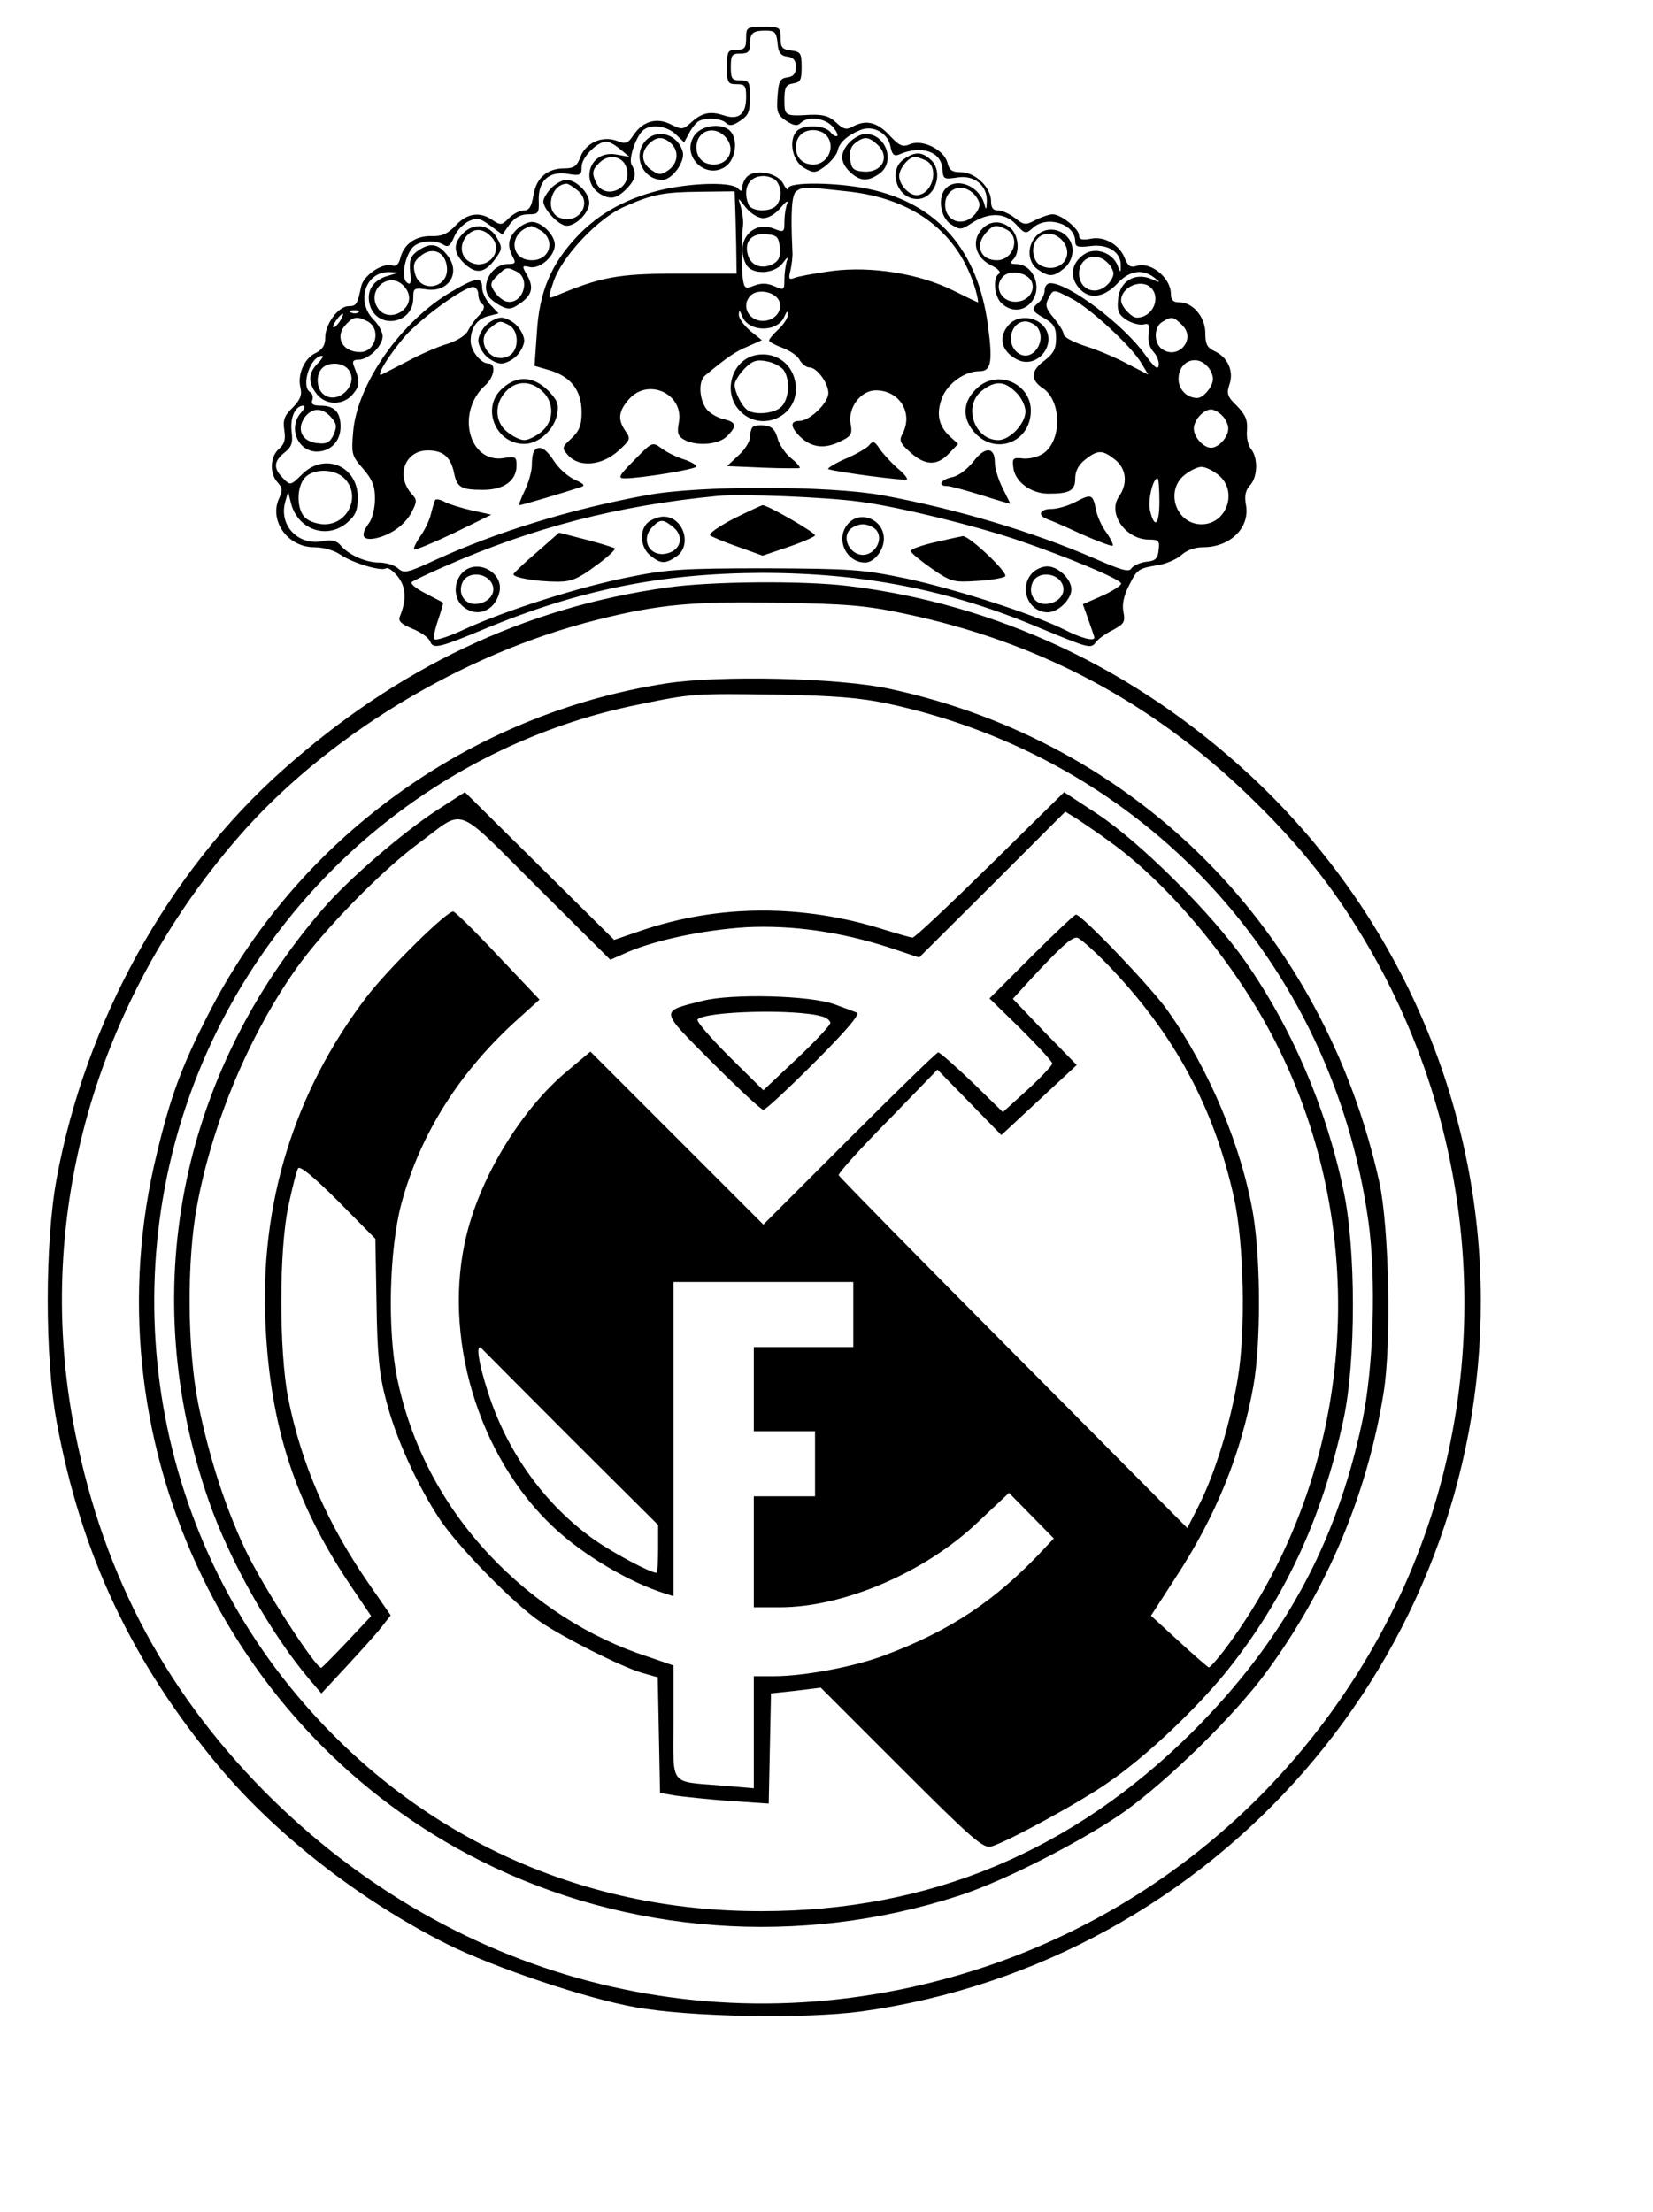 <?xml version="1.0" standalone="no"?>
<!DOCTYPE svg PUBLIC "-//W3C//DTD SVG 20010904//EN"
 "http://www.w3.org/TR/2001/REC-SVG-20010904/DTD/svg10.dtd">
<svg version="1.0" xmlns="http://www.w3.org/2000/svg"
 width="432pt" height="578pt" viewBox="0 0 432 578"
 preserveAspectRatio="xMidYMid meet">

<g transform="translate(0,578) scale(0.1,-0.1)"
fill="#000000" stroke="none">
<path d="M1950 5680 c0 -25 -4 -30 -25 -30 -23 0 -25 -4 -25 -45 0 -41 2 -45
25 -45 22 0 25 -4 25 -34 0 -45 -20 -61 -60 -47 -34 11 -56 7 -86 -21 -19 -17
-23 -17 -51 -3 -37 19 -74 8 -98 -29 -14 -21 -20 -23 -43 -14 -38 14 -81 -5
-95 -42 -9 -24 -17 -30 -42 -30 -45 0 -74 -25 -81 -71 -5 -29 -11 -39 -25 -39
-11 0 -28 -9 -39 -20 -19 -19 -22 -19 -43 -5 -33 23 -66 18 -96 -14 -21 -22
-36 -29 -64 -28 -41 1 -72 -21 -81 -58 -4 -16 -11 -22 -20 -19 -24 9 -75 -24
-82 -54 -10 -48 -13 -52 -33 -52 -26 0 -61 -46 -61 -82 0 -20 -7 -31 -24 -40
-30 -13 -49 -56 -41 -90 5 -20 0 -32 -20 -53 -22 -21 -26 -33 -22 -59 4 -25 0
-37 -14 -49 -23 -20 -25 -64 -4 -87 13 -14 14 -22 4 -43 -26 -58 23 -127 92
-127 24 0 52 -8 68 -19 30 -21 107 -45 120 -36 5 3 19 -7 31 -22 21 -27 23
-60 5 -104 -5 -12 4 -20 33 -32 22 -9 42 -23 46 -33 8 -21 23 -17 146 34 244
101 461 144 720 145 266 0 492 -44 730 -145 126 -52 131 -54 144 -36 6 8 26
23 45 32 29 16 32 21 27 47 -4 20 1 43 15 70 21 42 24 44 80 53 19 4 45 15 57
26 13 12 35 20 56 20 72 0 124 52 112 112 -4 22 -1 37 11 50 20 22 21 71 3 94
-8 9 -13 31 -11 50 2 26 -4 40 -26 63 -25 24 -28 32 -20 56 12 35 -4 71 -38
87 -20 9 -25 18 -25 48 0 42 -33 80 -68 80 -16 0 -22 6 -22 23 -1 42 -53 84
-90 72 -15 -5 -22 0 -30 19 -13 36 -54 60 -90 52 -22 -4 -30 -2 -30 9 0 17
-47 55 -69 55 -9 0 -29 -7 -45 -15 -26 -14 -30 -13 -53 5 -14 11 -34 20 -44
20 -14 0 -19 7 -19 25 0 35 -42 75 -78 75 -24 0 -31 5 -36 25 -9 34 -66 62
-98 48 -19 -8 -27 -5 -54 24 -32 34 -61 41 -96 22 -16 -9 -24 -7 -43 11 -18
17 -34 21 -67 20 -67 -4 -68 -3 -68 39 0 33 4 40 23 43 19 3 22 9 22 43 0 36
-3 40 -27 43 -24 3 -28 8 -28 33 0 28 -2 29 -45 29 -43 0 -45 -1 -45 -30z m82
-12 c2 -25 8 -34 26 -36 16 -2 22 -10 22 -27 0 -17 -6 -25 -22 -27 -20 -3 -23
-10 -26 -50 -3 -41 0 -49 23 -64 20 -13 29 -14 38 -5 18 18 62 13 82 -9 10
-11 16 -22 13 -25 -3 -3 -11 1 -18 10 -16 19 -74 20 -89 1 -21 -25 -9 -79 21
-95 25 -14 29 -14 55 5 15 12 30 30 32 40 4 21 25 40 59 54 33 14 72 -7 79
-42 4 -22 10 -27 22 -22 59 26 112 8 114 -39 2 -25 4 -26 38 -21 45 8 80 -21
78 -63 -1 -21 -2 -23 -6 -8 -12 48 -71 73 -101 43 -22 -22 -15 -76 13 -94 23
-15 27 -15 53 2 45 30 88 29 117 -2 24 -26 26 -26 45 -9 37 33 110 10 110 -36
0 -14 7 -16 40 -12 46 6 80 -16 79 -51 0 -20 -1 -20 -9 2 -14 32 -57 47 -86
28 -31 -21 -39 -52 -20 -81 26 -39 68 -37 108 6 30 32 64 37 94 14 18 -14 17
-15 -7 -4 -43 18 -83 -6 -87 -53 -3 -30 1 -40 22 -54 15 -9 34 -14 44 -12 15
4 17 0 14 -24 -3 -18 2 -36 13 -48 9 -10 15 -26 13 -35 -2 -13 -12 -4 -36 29
-56 78 -199 186 -247 186 -8 0 -15 -8 -15 -19 0 -10 -7 -24 -15 -31 -21 -17
-19 -23 15 -42 24 -14 30 -24 30 -52 0 -28 -7 -40 -30 -58 -36 -26 -38 -50 -5
-72 50 -33 51 -139 0 -172 -13 -8 -36 -14 -52 -12 -25 3 -28 0 -25 -22 3 -38
46 -70 92 -70 56 0 70 8 70 40 0 19 9 36 26 49 33 26 45 26 78 0 30 -24 34
-63 10 -97 -30 -44 18 -112 79 -112 25 0 28 -3 25 -27 -2 -23 -9 -29 -33 -31
-16 -2 -33 -10 -38 -17 -6 -11 -26 -5 -95 25 -163 71 -366 131 -557 166 -138
25 -478 26 -615 0 -197 -36 -390 -95 -554 -170 -71 -33 -81 -35 -96 -21 -9 8
-31 15 -49 15 -35 0 -80 20 -101 45 -10 12 -23 15 -46 11 -64 -13 -115 40 -99
101 l8 28 8 -32 c19 -68 94 -93 146 -49 22 19 28 32 28 66 0 83 -88 119 -146
60 -30 -29 -30 -29 -49 -10 -26 26 -25 44 3 67 19 15 23 25 19 56 -4 37 10 67
31 67 5 0 3 -8 -6 -18 -35 -39 -9 -102 41 -102 36 0 62 27 62 65 0 38 -16 55
-52 55 -19 0 -26 4 -22 14 3 8 1 17 -5 21 -26 15 0 95 31 95 4 0 -1 -9 -12
-20 -25 -25 -25 -51 -2 -80 24 -30 70 -30 95 1 18 22 18 33 2 72 -5 13 -2 17
12 17 26 0 63 36 63 61 0 11 -10 30 -23 43 -48 48 -22 127 41 125 27 -1 26 -1
-5 -10 -38 -11 -56 -39 -47 -74 17 -67 114 -54 114 16 0 26 2 27 33 23 59 -10
93 43 56 89 -24 31 -45 34 -78 11 -18 -13 -22 -24 -19 -55 3 -29 1 -35 -9 -27
-15 12 -6 66 15 91 16 18 58 22 82 7 11 -7 17 -2 27 21 6 16 24 34 38 41 22
10 30 8 57 -12 l31 -23 19 27 c14 18 29 26 49 26 26 0 28 3 27 35 -2 52 26 78
74 71 35 -6 38 -4 38 18 0 25 41 66 65 66 7 0 23 -9 36 -20 l24 -20 -33 6
c-78 15 -101 -88 -25 -111 17 -4 29 1 48 19 26 26 30 42 16 65 -10 15 13 81
33 93 21 14 60 8 82 -13 l22 -21 13 24 c6 12 17 26 23 30 17 12 61 9 73 -3 9
-9 18 -8 37 5 22 14 26 24 26 61 0 41 -2 45 -25 45 -22 0 -25 4 -25 35 0 31 3
35 25 35 20 0 25 5 25 23 0 31 7 37 41 37 24 0 28 -4 31 -32z m126 -240 c28
-28 7 -78 -33 -78 -27 0 -45 18 -45 45 0 27 18 45 45 45 12 0 26 -5 33 -12z
m-530 -70 c7 -7 12 -21 12 -33 0 -44 -60 -63 -80 -26 -14 27 -13 37 6 55 18
19 45 21 62 4z m916 -84 c9 -8 16 -22 16 -29 0 -7 -7 -21 -16 -29 -30 -30 -74
-13 -74 29 0 42 44 59 74 29z m-1376 -192 c6 -56 -71 -70 -84 -15 -5 20 -2 31
15 44 31 26 65 11 69 -29z m1726 12 c9 -8 16 -22 16 -29 0 -7 -7 -21 -16 -29
-30 -30 -74 -13 -74 29 0 42 44 59 74 29z m-1840 -60 c22 -22 20 -50 -5 -68
-22 -15 -48 -11 -61 8 -32 46 27 99 66 60z m1954 -6 c27 -27 4 -78 -37 -78
-14 0 -41 29 -41 45 0 35 53 58 78 33z m-208 -28 c48 -24 158 -126 183 -169
l18 -30 -56 29 c-30 16 -80 37 -110 46 -30 10 -55 23 -55 30 0 7 -12 26 -26
43 -21 25 -23 34 -14 51 13 25 12 25 60 0z m-1863 -36 c-3 -3 -12 -4 -19 -1
-8 3 -5 6 6 6 11 1 17 -2 13 -5z m-49 -24 c-7 -10 -14 -17 -17 -15 -4 4 18 35
25 35 2 0 -1 -9 -8 -20z m73 0 c36 -20 21 -80 -20 -80 -48 0 -68 42 -35 74 18
19 28 20 55 6z m2129 -10 c38 -38 -14 -94 -56 -60 -19 17 -18 57 4 69 24 15
29 14 52 -9z m64 -106 c9 -8 16 -24 16 -34 0 -20 -25 -50 -41 -50 -27 0 -49
22 -49 50 0 44 44 65 74 34z m-2244 -9 c31 -38 -27 -96 -65 -65 -18 15 -20 51
-3 68 17 17 53 15 68 -3z m-45 -125 c15 -17 16 -24 7 -46 -10 -20 -18 -25 -43
-22 -39 4 -55 35 -33 67 19 26 46 27 69 1z m2329 4 c9 -8 16 -24 16 -34 0 -22
-25 -50 -45 -50 -20 0 -45 28 -45 50 0 22 25 50 45 50 7 0 21 -7 29 -16z m-10
-155 c52 -41 23 -129 -44 -129 -67 0 -96 88 -44 129 15 12 34 21 44 21 10 0
29 -9 44 -21z m-2284 -9 c44 -44 11 -120 -52 -120 -17 0 -40 7 -50 17 -23 20
-24 80 -1 105 22 24 77 24 103 -2z m2130 -61 c0 -61 -13 -73 -25 -21 -5 26 8
82 20 82 3 0 5 -27 5 -61z m-783 0 c100 -13 295 -61 409 -99 135 -46 274 -104
274 -115 0 -5 -23 -20 -50 -32 l-50 -22 15 -42 c8 -23 15 -43 15 -45 0 -11
-36 -1 -79 21 -80 40 -278 104 -411 133 -116 24 -143 26 -370 27 -216 0 -258
-3 -356 -23 -132 -26 -322 -87 -427 -135 -42 -20 -79 -32 -82 -27 -3 4 2 27
10 50 8 24 14 44 13 45 -2 2 -23 12 -47 25 -24 12 -39 25 -35 29 5 4 43 22 84
40 233 103 456 160 715 185 62 6 285 -3 372 -15z"/>
<path d="M1814 5425 c-34 -52 29 -115 81 -81 28 18 35 72 13 94 -22 22 -76 15
-94 -13z m80 -1 c30 -30 13 -74 -29 -74 -27 0 -45 18 -45 45 0 42 44 59 74 29z"/>
<path d="M1687 5412 c-35 -39 -7 -102 44 -102 26 0 61 49 53 74 -13 46 -67 61
-97 28z m68 -8 c21 -21 16 -53 -10 -70 -18 -12 -24 -11 -43 2 -26 18 -28 46
-6 68 20 20 38 20 59 0z"/>
<path d="M2220 5408 c-26 -28 -25 -52 2 -78 26 -24 46 -25 76 -4 43 30 18 104
-36 104 -12 0 -30 -10 -42 -22z m72 -5 c37 -33 13 -77 -39 -71 -23 2 -29 9
-31 33 -3 19 2 33 14 42 23 17 34 16 56 -4z"/>
<path d="M2362 5364 c-42 -29 -18 -104 35 -104 47 0 71 71 35 103 -23 21 -41
21 -70 1z m59 -4 c35 -19 15 -90 -26 -90 -20 0 -45 28 -45 50 0 20 25 50 41
50 6 0 19 -5 30 -10z"/>
<path d="M1952 5318 c-6 -6 -12 -19 -12 -27 0 -12 -3 -12 -12 -3 -16 16 -108
15 -190 -2 -95 -21 -170 -61 -229 -123 -69 -73 -100 -146 -106 -254 l-6 -85
41 -12 c55 -17 82 -53 82 -109 0 -35 -6 -49 -27 -69 -25 -23 -25 -25 -8 -44
29 -32 87 -27 130 11 32 29 34 32 20 52 -21 30 -19 52 8 83 51 59 146 14 131
-61 -5 -27 -2 -35 14 -44 33 -18 90 -13 112 9 27 27 25 37 -10 45 -16 4 -37
16 -45 28 -18 26 -20 72 -2 86 58 48 80 63 112 76 l36 16 -31 25 c-16 14 -30
33 -29 42 0 13 3 11 9 -5 17 -42 93 -42 110 0 6 14 9 16 9 6 1 -8 -10 -26 -24
-39 -14 -13 -25 -26 -25 -30 0 -3 16 -12 35 -19 19 -7 40 -21 45 -32 6 -10 17
-19 25 -19 22 0 56 -50 49 -74 -8 -28 -51 -66 -75 -66 -24 0 -24 -15 1 -40 29
-29 63 -34 103 -15 32 15 35 20 30 48 -7 43 27 87 66 87 62 0 98 -59 70 -113
-10 -18 -7 -25 20 -49 39 -35 70 -36 101 -3 l24 25 -22 20 c-30 28 -36 61 -19
103 16 37 59 67 97 67 30 0 35 23 22 119 -26 197 -132 319 -311 357 -85 18
-211 19 -211 2 0 -7 -6 -2 -13 12 -14 28 -73 40 -95 18z m76 -10 c7 -7 12 -21
12 -33 0 -12 -5 -26 -12 -33 -17 -17 -65 -15 -72 4 -16 41 1 74 39 74 12 0 26
-5 33 -12z m185 -28 c176 -18 294 -109 337 -259 5 -17 7 -31 6 -31 -2 0 -31
14 -65 31 -89 44 -213 64 -316 51 -44 -6 -88 -14 -98 -18 -15 -6 -17 -3 -11
20 3 14 6 36 5 48 -5 105 -2 151 11 159 16 11 23 11 131 -1z m-292 -32 c1 -18
2 -67 3 -108 l1 -75 -155 0 c-156 0 -201 -9 -322 -60 -16 -6 -16 -4 -1 40 22
65 117 166 185 195 75 33 102 38 201 39 l87 1 1 -32z m74 -38 c14 0 33 12 46
28 13 16 20 20 16 9 -4 -10 -7 -31 -7 -47 0 -27 -1 -28 -29 -17 -57 21 -101
-36 -71 -94 15 -28 74 -26 96 4 12 16 15 17 10 4 -3 -10 -6 -32 -6 -48 0 -27
-1 -28 -26 -17 -18 8 -33 9 -52 2 -25 -10 -27 -8 -31 20 -3 34 -3 103 1 139 1
12 -2 33 -6 47 -8 25 -8 25 13 -2 13 -16 32 -28 46 -28z m43 -77 c2 -24 -2
-34 -18 -43 -29 -15 -59 -4 -66 26 -9 34 12 56 50 52 27 -3 31 -7 34 -35z m-4
-135 c14 -23 -3 -52 -33 -56 -42 -6 -67 38 -39 66 17 17 58 11 72 -10z"/>
<path d="M1440 5288 c-11 -12 -20 -27 -20 -34 0 -21 41 -64 61 -64 25 0 59 35
59 60 0 26 -34 60 -60 60 -10 0 -28 -10 -40 -22z m70 -6 c40 -33 2 -90 -47
-71 -40 15 -25 87 18 89 4 0 17 -8 29 -18z"/>
<path d="M1350 5180 c-22 -22 -25 -42 -10 -71 9 -16 7 -19 -13 -19 -41 0 -72
-53 -49 -86 4 -6 17 -16 30 -23 19 -10 28 -10 48 4 34 22 40 43 22 75 -15 26
-14 27 7 22 27 -5 65 29 65 58 0 26 -34 60 -60 60 -11 0 -29 -9 -40 -20z m59
0 c44 -23 31 -80 -19 -80 -59 0 -61 74 -2 89 2 1 11 -3 21 -9z m-58 -110 c37
-20 15 -87 -27 -78 -9 2 -23 13 -31 25 -13 19 -12 24 6 42 24 24 26 24 52 11z"/>
<path d="M2566 5181 c-28 -30 -17 -73 22 -93 19 -9 29 -19 23 -23 -17 -10 -13
-60 7 -78 24 -22 55 -21 75 1 34 37 9 102 -38 102 -15 0 -16 3 -7 12 18 18 14
63 -6 81 -25 22 -55 21 -76 -2z m65 -1 c37 -20 18 -80 -26 -80 -43 0 -58 39
-28 72 19 21 27 22 54 8z m63 -132 c14 -23 -3 -52 -33 -56 -42 -6 -67 38 -39
66 17 17 58 11 72 -10z"/>
<path d="M1211 5171 c-28 -28 -26 -52 3 -80 30 -28 53 -25 80 12 19 26 19 30
5 55 -19 35 -60 41 -88 13z m74 -11 c35 -39 -17 -92 -61 -62 -19 13 -23 39 -8
61 19 26 46 27 69 1z"/>
<path d="M2707 5162 c-24 -26 -21 -68 5 -86 29 -20 41 -20 68 2 14 11 23 29
23 47 0 50 -63 74 -96 37z m67 -8 c30 -30 13 -74 -29 -74 -12 0 -26 5 -33 12
-7 7 -12 21 -12 33 0 42 44 59 74 29z"/>
<path d="M1182 5019 c-131 -75 -248 -240 -259 -367 -5 -58 -4 -63 26 -97 24
-28 31 -45 31 -78 0 -24 -7 -52 -15 -63 -24 -32 -19 -47 15 -41 42 9 78 35 96
69 14 27 14 32 1 46 -44 48 -19 115 41 115 39 0 59 -16 68 -56 8 -41 18 -47
77 -47 54 0 87 24 87 64 0 22 -3 24 -33 19 -92 -15 -127 121 -48 191 23 21 28
56 8 56 -21 0 -47 34 -47 59 0 34 17 58 46 65 l27 7 -22 23 c-11 12 -21 32
-21 44 0 29 -15 28 -78 -9z m68 -8 c0 -11 5 -23 11 -26 7 -5 4 -15 -9 -29 -11
-11 -24 -30 -30 -42 -6 -11 -30 -26 -54 -33 -24 -7 -70 -27 -103 -45 -33 -17
-64 -33 -68 -35 -17 -7 22 55 62 101 43 48 153 128 177 128 8 0 14 -9 14 -19z"/>
<path d="M1270 4930 c-11 -11 -20 -29 -20 -40 0 -11 9 -29 20 -40 11 -11 29
-20 40 -20 11 0 29 9 40 20 11 11 20 29 20 40 0 11 -9 29 -20 40 -11 11 -29
20 -40 20 -11 0 -29 -9 -40 -20z m61 0 c26 -15 26 -66 -1 -80 -46 -25 -91 39
-50 72 26 21 26 21 51 8z"/>
<path d="M2637 4932 c-29 -32 -21 -69 20 -91 57 -30 113 49 65 92 -24 22 -65
21 -85 -1z m73 -6 c28 -35 -11 -93 -47 -70 -36 22 -23 84 17 84 10 0 23 -7 30
-14z"/>
<path d="M1975 4852 c-64 -13 -88 -100 -40 -147 53 -54 145 -16 145 58 0 60
-48 100 -105 89z m73 -39 c17 -24 15 -73 -5 -95 -16 -18 -68 -24 -89 -10 -15
10 -34 47 -34 67 0 9 12 27 26 42 20 20 31 24 57 19 18 -3 38 -14 45 -23z"/>
<path d="M1314 4766 c-58 -49 -20 -146 56 -146 38 0 78 37 86 77 5 27 1 37
-24 63 -38 37 -80 40 -118 6z m103 -8 c33 -30 31 -80 -3 -107 -15 -12 -34 -21
-44 -21 -10 0 -29 9 -44 21 -33 26 -35 73 -4 106 27 29 65 29 95 1z"/>
<path d="M2556 4768 c-40 -35 -43 -78 -11 -116 54 -64 149 -29 149 55 0 70
-85 108 -138 61z m99 -13 c14 -13 25 -36 25 -50 0 -32 -41 -75 -71 -75 -63 0
-93 90 -43 129 35 27 59 26 89 -4z"/>
<path d="M1967 4664 c-4 -4 -7 -16 -7 -27 0 -10 -13 -32 -30 -47 l-30 -28 93
-4 c50 -2 94 -2 97 -1 2 2 -8 14 -23 26 -15 12 -31 36 -35 52 -6 22 -15 31
-33 33 -14 2 -28 0 -32 -4z"/>
<path d="M1658 4578 c-41 -41 -44 -48 -26 -48 43 0 188 24 188 31 0 4 -15 13
-34 19 -19 6 -45 19 -58 29 -23 17 -24 16 -70 -31z"/>
<path d="M2271 4616 c-6 -7 -35 -24 -64 -36 -29 -13 -47 -25 -42 -26 24 -8
200 -31 205 -27 3 3 -8 16 -25 30 -16 14 -37 37 -46 50 -13 20 -18 22 -28 9z"/>
<path d="M1397 4603 c-4 -3 -7 -20 -7 -38 0 -17 -9 -47 -19 -68 -10 -20 -16
-37 -13 -37 5 0 114 32 162 48 10 3 4 9 -17 18 -18 8 -43 30 -55 49 -22 34
-38 42 -51 28z"/>
<path d="M2544 4574 c-16 -20 -39 -38 -56 -41 -29 -6 -39 -23 -13 -23 8 0 48
-11 90 -24 41 -13 75 -23 75 -22 0 1 -9 19 -20 41 -11 22 -20 51 -20 66 0 42
-26 43 -56 3z"/>
<path d="M2810 4468 c-19 -10 -47 -18 -62 -18 -31 0 -38 -17 -10 -27 9 -3 50
-21 91 -40 41 -18 76 -31 79 -29 2 3 -5 18 -17 35 -12 16 -24 43 -27 60 -8 40
-12 41 -54 19z"/>
<path d="M1137 4473 c-2 -5 -7 -21 -11 -37 -4 -17 -17 -43 -28 -58 -11 -16
-18 -31 -16 -34 3 -2 49 17 104 43 l98 48 -50 11 c-27 6 -59 16 -71 22 -12 7
-24 9 -26 5z"/>
<path d="M1916 4424 c-38 -20 -65 -39 -60 -43 5 -4 38 -18 73 -30 l64 -23 68
23 c38 13 69 27 69 30 0 8 -124 79 -137 79 -4 -1 -39 -17 -77 -36z"/>
<path d="M1696 4417 c-26 -19 -24 -67 4 -89 27 -22 39 -22 68 -2 42 29 18 104
-34 104 -11 0 -28 -6 -38 -13z m64 -15 c28 -23 20 -59 -16 -68 -46 -12 -72 37
-38 70 20 20 27 20 54 -2z"/>
<path d="M2217 4412 c-35 -38 -7 -102 44 -102 23 0 49 32 49 62 0 50 -61 76
-93 40z m73 -17 c20 -24 -3 -65 -35 -65 -32 0 -55 41 -35 65 7 8 23 15 35 15
12 0 28 -7 35 -15z"/>
<path d="M1403 4337 c-32 -27 -59 -53 -61 -57 -3 -9 59 -20 116 -20 35 0 54 8
98 41 31 22 53 43 51 46 -3 2 -37 13 -76 23 l-70 18 -58 -51z"/>
<path d="M2443 4363 c-35 -8 -63 -18 -63 -23 0 -4 24 -24 54 -45 52 -36 58
-37 120 -33 36 2 69 8 73 12 9 9 -95 107 -111 105 -6 -1 -39 -8 -73 -16z"/>
<path d="M1207 4282 c-22 -24 -21 -65 1 -85 36 -33 85 -15 97 35 13 53 -61 91
-98 50z m77 -24 c15 -24 -3 -52 -37 -56 -33 -4 -53 28 -37 59 14 25 58 23 74
-3z"/>
<path d="M2697 4282 c-35 -39 -9 -102 41 -102 28 0 62 34 62 60 0 27 -35 60
-63 60 -13 0 -31 -8 -40 -18z m77 -24 c15 -24 -3 -52 -37 -56 -33 -4 -53 28
-37 59 14 25 58 23 74 -3z"/>
<path d="M1745 4245 c-374 -52 -707 -210 -1007 -478 -299 -266 -515 -659 -590
-1067 -31 -168 -31 -468 0 -635 64 -347 196 -627 424 -901 152 -181 371 -351
596 -464 125 -62 363 -142 492 -165 143 -26 446 -31 592 -11 925 129 1618 924
1618 1856 0 521 -220 1020 -605 1376 -300 277 -660 446 -1050 493 -117 14
-356 12 -470 -4z m621 -69 c347 -73 641 -229 893 -471 122 -117 211 -225 288
-350 330 -529 371 -1194 109 -1750 -218 -460 -606 -806 -1083 -965 -670 -223
-1379 -49 -1883 460 -268 272 -430 586 -500 970 -97 536 59 1089 429 1518 229
266 588 484 940 572 162 41 254 49 476 45 177 -3 229 -7 331 -29z"/>
<path d="M1740 3994 c-514 -80 -964 -406 -1198 -869 -67 -131 -97 -212 -132
-359 -181 -737 175 -1513 847 -1849 383 -192 834 -225 1248 -91 119 38 327
145 435 221 116 84 286 250 369 363 160 217 265 468 307 731 21 130 14 433
-11 549 -146 660 -633 1151 -1280 1290 -133 29 -444 36 -585 14z m582 -53
c667 -144 1159 -674 1254 -1351 21 -150 14 -383 -16 -525 -68 -321 -206 -573
-444 -811 -314 -312 -686 -468 -1126 -468 -477 -1 -906 198 -1213 563 -408
485 -490 1175 -207 1743 218 437 626 752 1099 847 140 29 148 29 361 26 151
-3 217 -8 292 -24z"/>
<path d="M1139 3661 c-91 -60 -230 -180 -295 -256 -377 -436 -487 -1004 -299
-1545 54 -157 165 -353 265 -470 l30 -35 65 70 c36 39 77 84 91 102 l25 32
-54 78 c-111 160 -179 315 -214 490 -24 125 -24 388 1 503 10 47 21 91 25 97
4 8 40 -21 105 -86 l97 -98 3 -169 c2 -134 7 -186 25 -253 25 -99 82 -223 141
-312 49 -73 193 -220 262 -267 60 -41 211 -117 265 -133 l42 -12 3 -151 3
-151 40 -7 c22 -3 86 -10 142 -14 l102 -7 3 144 3 144 65 7 65 8 211 -211
c187 -187 214 -210 235 -204 43 13 231 115 305 167 97 66 229 191 310 291 152
190 250 401 305 657 33 152 33 448 0 600 -46 218 -136 426 -258 600 -88 125
-273 309 -385 383 l-87 57 -193 -190 c-106 -104 -197 -190 -203 -190 -5 0 -39
10 -75 21 -212 67 -433 66 -635 -3 l-70 -24 -195 193 -195 193 -76 -49z m1765
-83 c155 -112 327 -320 429 -520 257 -505 209 -1123 -123 -1576 -25 -34 -48
-60 -51 -59 -3 1 -39 32 -79 69 l-72 66 64 99 c105 160 172 324 204 503 19
110 19 319 0 441 -29 178 -115 384 -225 539 -43 61 -224 250 -239 250 -4 0
-56 -49 -116 -109 l-110 -110 82 -80 c45 -45 82 -85 82 -90 0 -5 -29 -36 -64
-68 l-65 -59 -80 78 c-45 43 -85 78 -89 78 -4 0 -108 -101 -232 -225 l-225
-225 -226 226 -226 226 -62 -52 c-116 -97 -222 -268 -261 -424 -66 -263 28
-582 228 -768 77 -72 197 -143 290 -172 l22 -7 0 410 0 411 235 0 235 0 0 -85
0 -85 -130 0 -130 0 0 -110 0 -110 80 0 80 0 0 -85 0 -85 -80 0 -80 0 0 -145
0 -145 68 0 c167 0 379 91 516 221 l83 78 58 -59 59 -60 -29 -31 c-123 -131
-241 -210 -412 -274 -78 -30 -212 -55 -289 -55 l-54 0 0 -146 0 -147 -82 7
c-141 12 -128 -5 -128 166 l0 148 -67 23 c-155 50 -298 143 -413 265 -124 132
-206 289 -242 462 -26 127 -21 336 11 457 49 182 153 347 309 486 l52 47 -107
113 c-59 63 -112 115 -118 117 -15 4 -171 -150 -227 -223 -190 -249 -280 -543
-264 -859 13 -265 77 -462 220 -676 l56 -83 -62 -66 c-34 -36 -65 -67 -68 -69
-13 -5 -158 220 -199 309 -54 114 -95 244 -123 381 -29 146 -30 376 -3 518 40
217 138 449 262 623 70 98 222 254 318 324 123 91 89 104 308 -114 l192 -191
45 20 c75 32 199 58 310 65 121 6 247 -12 374 -53 l78 -26 191 190 191 191 31
-19 c16 -11 57 -38 89 -62z m-8 -320 c174 -181 277 -373 329 -608 26 -119 31
-347 10 -471 -19 -117 -60 -251 -103 -335 l-29 -57 -454 457 c-250 251 -455
460 -457 465 -2 5 56 69 128 142 l130 134 83 -85 84 -86 98 91 99 92 -84 86
-83 87 53 58 c72 77 99 102 114 102 7 0 44 -33 82 -72z m-1404 -1236 l228
-227 0 -62 c0 -35 -2 -63 -4 -63 -16 0 -112 51 -162 86 -129 91 -229 229 -279
387 -25 77 -32 127 -17 114 4 -4 109 -110 234 -235z"/>
<path d="M1837 3165 c-114 -29 -115 -21 24 -161 68 -68 128 -124 134 -124 6 0
66 56 135 125 84 84 119 126 109 129 -8 3 -34 13 -59 22 -64 23 -267 28 -343
9z m311 -41 c12 -3 22 -11 22 -17 0 -6 -39 -48 -87 -93 l-88 -83 -90 89 c-49
49 -86 92 -82 96 21 22 258 28 325 8z"/>
</g>
</svg>
